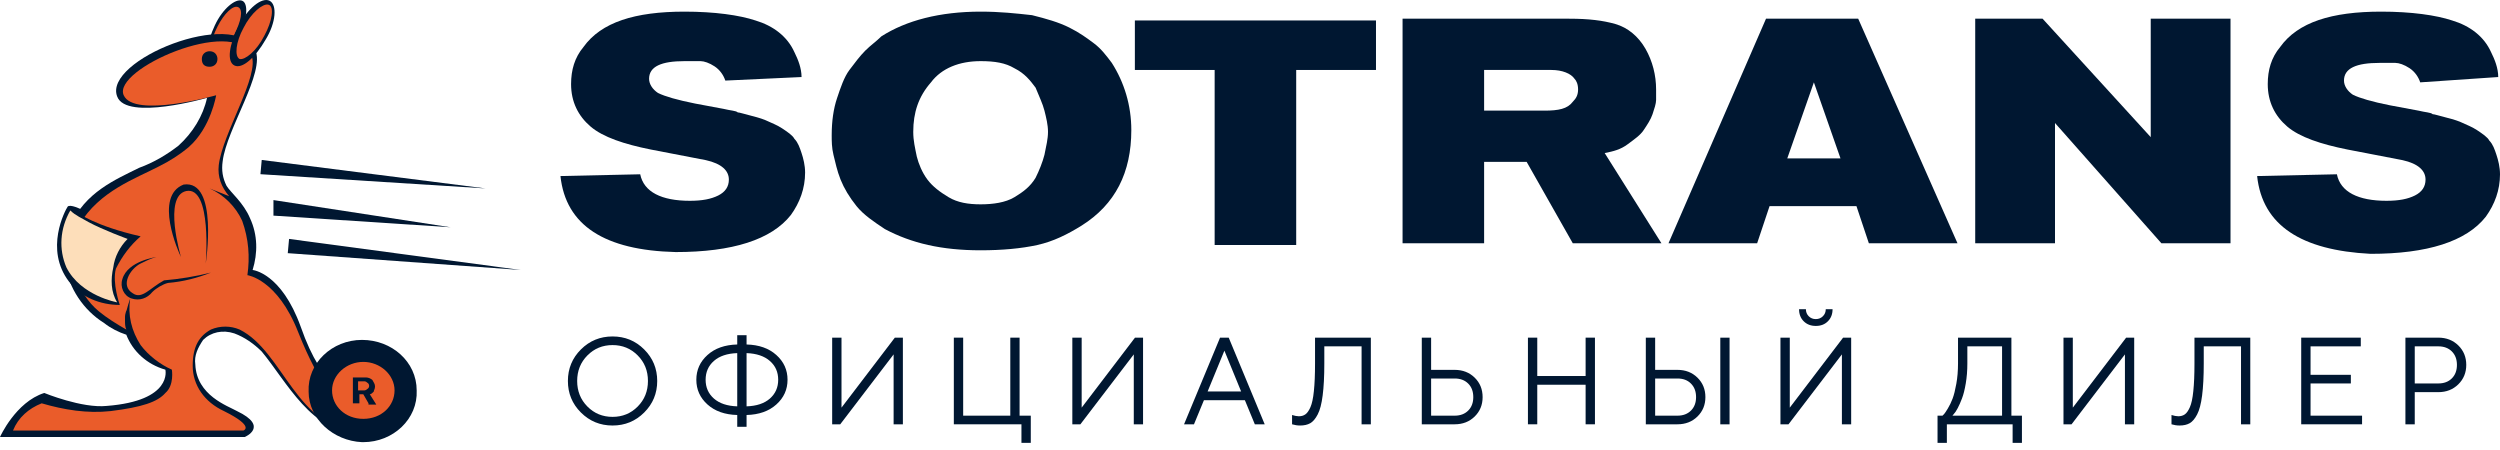 <svg width="150" height="27" viewBox="0 0 150 27" fill="none" xmlns="http://www.w3.org/2000/svg">
<path d="M33.627 10.563L38.413 10.457C38.626 11.517 39.69 12.048 41.392 12.048C42.136 12.048 42.668 11.942 43.094 11.73C43.519 11.517 43.732 11.199 43.732 10.775C43.732 10.245 43.306 9.82 42.349 9.608L39.052 8.972C37.456 8.653 36.179 8.229 35.435 7.593C34.69 6.956 34.265 6.108 34.265 5.047C34.265 4.198 34.477 3.456 35.009 2.819C36.073 1.334 38.094 0.698 41.073 0.698C42.881 0.698 44.37 0.91 45.328 1.228C46.391 1.546 47.242 2.183 47.668 3.137C47.881 3.562 48.093 4.092 48.093 4.622L43.519 4.835C43.413 4.516 43.2 4.198 42.881 3.986C42.562 3.774 42.243 3.668 42.03 3.668C41.817 3.668 41.498 3.668 41.073 3.668C39.69 3.668 38.945 3.986 38.945 4.729C38.945 5.047 39.158 5.365 39.477 5.577C39.903 5.789 40.647 6.001 41.711 6.214L43.413 6.532C43.838 6.638 44.157 6.638 44.264 6.744C44.37 6.744 44.689 6.85 45.115 6.956C45.54 7.062 45.859 7.168 46.072 7.274C46.285 7.38 46.604 7.487 46.923 7.699C47.242 7.911 47.562 8.123 47.668 8.335C47.881 8.547 47.987 8.866 48.093 9.184C48.2 9.502 48.306 9.926 48.306 10.351C48.306 11.305 47.987 12.154 47.455 12.896C46.285 14.382 43.945 15.124 40.541 15.124C36.286 15.018 33.946 13.533 33.627 10.563Z" fill="#001731"/>
<path d="M67.879 7.805C67.879 10.351 66.922 12.26 64.901 13.533C64.05 14.063 63.199 14.488 62.241 14.7C61.284 14.912 60.114 15.018 58.837 15.018C56.497 15.018 54.689 14.594 53.093 13.745C52.455 13.321 51.817 12.896 51.391 12.366C50.966 11.836 50.647 11.305 50.434 10.775C50.221 10.245 50.115 9.714 50.008 9.29C49.902 8.866 49.902 8.441 49.902 8.123C49.902 7.274 50.008 6.532 50.221 5.895C50.434 5.259 50.647 4.622 50.966 4.198C51.285 3.774 51.604 3.35 51.923 3.031C52.242 2.713 52.561 2.501 52.88 2.183C54.37 1.228 56.391 0.698 58.837 0.698C60.007 0.698 60.965 0.804 61.922 0.91C62.773 1.122 63.518 1.334 64.156 1.652C64.794 1.971 65.22 2.289 65.645 2.607C66.071 2.925 66.39 3.35 66.709 3.774C67.454 4.941 67.879 6.32 67.879 7.805ZM62.88 7.911C62.88 7.487 62.773 7.062 62.667 6.638C62.56 6.214 62.348 5.789 62.135 5.259C61.816 4.835 61.497 4.41 60.858 4.092C60.327 3.774 59.688 3.668 58.837 3.668C57.561 3.668 56.497 4.092 55.859 4.941C55.114 5.789 54.795 6.744 54.795 7.911C54.795 8.441 54.901 8.866 55.008 9.396C55.114 9.82 55.327 10.351 55.646 10.775C55.965 11.199 56.391 11.517 56.923 11.836C57.454 12.154 58.093 12.26 58.837 12.26C59.582 12.26 60.327 12.154 60.858 11.836C61.39 11.517 61.816 11.199 62.135 10.669C62.348 10.245 62.56 9.714 62.667 9.29C62.773 8.759 62.88 8.335 62.88 7.911Z" fill="#001731"/>
<path d="M82.559 4.198H77.772V14.7H72.879V4.198H68.092V1.228H82.559V4.198Z" fill="#001731"/>
<path d="M99.685 14.594H94.366L91.6 9.714H89.047V14.594H84.154V1.122H94.153C95.324 1.122 96.175 1.228 96.919 1.44C97.664 1.652 98.302 2.183 98.728 2.925C99.153 3.668 99.366 4.517 99.366 5.365C99.366 5.577 99.366 5.789 99.366 6.002C99.366 6.214 99.259 6.532 99.153 6.85C99.047 7.168 98.834 7.487 98.621 7.805C98.408 8.123 98.089 8.335 97.664 8.653C97.238 8.972 96.813 9.078 96.281 9.184L99.685 14.594ZM89.047 4.198V6.638H92.664C93.515 6.638 94.047 6.532 94.366 6.108C94.579 5.896 94.685 5.683 94.685 5.365C94.685 5.047 94.579 4.835 94.473 4.729C94.26 4.41 93.728 4.198 93.09 4.198H89.047Z" fill="#001731"/>
<path d="M117.449 14.594H112.131L111.386 12.366H106.174L105.429 14.594H100.11L105.961 1.122H111.492L117.449 14.594ZM110.429 9.502L108.833 4.941L107.237 9.502H110.429Z" fill="#001731"/>
<path d="M133.725 14.594H129.682L123.3 7.381V14.594H118.513V1.122H122.555L129.044 8.229V1.122H133.831V14.594H133.725Z" fill="#001731"/>
<path d="M135.427 10.563L140.214 10.457C140.426 11.517 141.49 12.048 143.192 12.048C143.937 12.048 144.469 11.942 144.894 11.73C145.32 11.517 145.532 11.199 145.532 10.775C145.532 10.245 145.107 9.82 144.149 9.608L140.852 8.972C139.256 8.653 137.98 8.229 137.235 7.593C136.49 6.956 136.065 6.108 136.065 5.047C136.065 4.198 136.278 3.456 136.81 2.819C137.873 1.334 139.894 0.698 142.873 0.698C144.681 0.698 146.171 0.91 147.128 1.228C148.192 1.546 149.043 2.183 149.468 3.137C149.681 3.562 149.894 4.092 149.894 4.622L145.213 4.941C145.107 4.622 144.894 4.304 144.575 4.092C144.256 3.88 143.937 3.774 143.724 3.774C143.511 3.774 143.192 3.774 142.767 3.774C141.384 3.774 140.639 4.092 140.639 4.835C140.639 5.153 140.852 5.471 141.171 5.683C141.596 5.895 142.341 6.108 143.405 6.32L145.107 6.638C145.532 6.744 145.851 6.744 145.958 6.85C146.064 6.85 146.383 6.956 146.809 7.062C147.234 7.168 147.553 7.274 147.766 7.38C147.979 7.487 148.298 7.593 148.617 7.805C148.936 8.017 149.255 8.229 149.362 8.441C149.575 8.653 149.681 8.972 149.787 9.29C149.894 9.608 150 10.032 150 10.457C150 11.411 149.681 12.26 149.149 13.002C147.979 14.488 145.639 15.23 142.235 15.23C138.086 15.018 135.746 13.533 135.427 10.563Z" fill="#001731"/>
<path d="M35.245 21.325C34.835 21.738 34.63 22.25 34.63 22.859C34.63 23.468 34.835 23.979 35.245 24.392C35.654 24.806 36.157 25.012 36.753 25.012C37.35 25.012 37.853 24.806 38.262 24.392C38.672 23.979 38.877 23.468 38.877 22.859C38.877 22.25 38.672 21.738 38.262 21.325C37.853 20.912 37.35 20.705 36.753 20.705C36.157 20.705 35.654 20.912 35.245 21.325ZM38.651 20.966C39.172 21.486 39.433 22.117 39.433 22.859C39.433 23.601 39.172 24.232 38.651 24.751C38.13 25.271 37.498 25.531 36.753 25.531C36.009 25.531 35.377 25.271 34.855 24.751C34.334 24.232 34.074 23.601 34.074 22.859C34.074 22.117 34.334 21.486 34.855 20.966C35.377 20.446 36.009 20.187 36.753 20.187C37.498 20.187 38.13 20.446 38.651 20.966Z" fill="#001731"/>
<path d="M42.835 21.655C42.503 21.947 42.337 22.325 42.337 22.786C42.337 23.245 42.503 23.621 42.835 23.914C43.169 24.206 43.636 24.362 44.234 24.381V21.187C43.633 21.207 43.167 21.363 42.835 21.655ZM46.194 23.914C46.526 23.621 46.692 23.245 46.692 22.786C46.692 22.325 46.526 21.949 46.194 21.659C45.862 21.366 45.395 21.209 44.794 21.187V24.381C45.395 24.362 45.862 24.206 46.194 23.914ZM44.794 24.9V25.607H44.234V24.9C43.49 24.881 42.895 24.67 42.449 24.269C42.003 23.868 41.78 23.373 41.78 22.786C41.78 22.196 42.003 21.701 42.449 21.3C42.895 20.898 43.49 20.688 44.234 20.669V20.11H44.794V20.669C45.538 20.688 46.134 20.898 46.58 21.3C47.028 21.701 47.252 22.196 47.252 22.786C47.252 23.373 47.028 23.868 46.58 24.269C46.134 24.67 45.538 24.881 44.794 24.9Z" fill="#001731"/>
<path d="M54.173 25.458H53.617V21.263L50.414 25.458H49.93V20.259H50.49V24.458L53.69 20.259H54.173V25.458Z" fill="#001731"/>
<path d="M57.23 25.458V20.259H57.79V24.94H60.618V20.259H61.175V24.94H61.847V26.571H61.287V25.458H57.23Z" fill="#001731"/>
<path d="M68.583 25.458H68.027V21.263L64.823 25.458H64.34V20.259H64.9V24.458L68.099 20.259H68.583V25.458Z" fill="#001731"/>
<path d="M74.468 23.489L73.464 21.039L72.457 23.489H74.468ZM74.693 24.012H72.236L71.639 25.458H71.043L73.203 20.259H73.723L75.882 25.458H75.29L74.693 24.012Z" fill="#001731"/>
<path d="M82.251 20.259V25.458H81.695V20.781H79.459V21.818C79.459 22.584 79.426 23.22 79.36 23.725C79.297 24.228 79.198 24.609 79.062 24.867C78.929 25.123 78.78 25.299 78.615 25.393C78.453 25.485 78.25 25.531 78.008 25.531C77.928 25.531 77.848 25.525 77.768 25.513C77.69 25.501 77.631 25.487 77.59 25.473L77.524 25.458V24.9C77.672 24.948 77.808 24.974 77.931 24.976C78.084 24.976 78.214 24.939 78.32 24.864C78.43 24.789 78.531 24.645 78.626 24.432C78.72 24.22 78.79 23.897 78.833 23.464C78.879 23.032 78.902 22.483 78.902 21.818V20.259H82.251Z" fill="#001731"/>
<path d="M87.281 25.458H85.307V20.259H85.867V22.192H87.281C87.764 22.192 88.164 22.348 88.481 22.659C88.799 22.971 88.957 23.36 88.957 23.827C88.957 24.291 88.799 24.679 88.481 24.991C88.164 25.302 87.764 25.458 87.281 25.458ZM85.867 24.94H87.281C87.618 24.94 87.888 24.838 88.092 24.635C88.296 24.432 88.397 24.163 88.397 23.827C88.397 23.488 88.296 23.218 88.092 23.015C87.888 22.811 87.618 22.71 87.281 22.71H85.867V24.94Z" fill="#001731"/>
<path d="M91.676 25.458V20.259H92.236V22.561H95.137V20.259H95.697V25.458H95.137V23.084H92.236V25.458H91.676Z" fill="#001731"/>
<path d="M103.774 25.458H103.218V20.259H103.774V25.458ZM100.647 25.458H98.749V20.259H99.309V22.192H100.647C101.13 22.192 101.53 22.348 101.847 22.659C102.165 22.971 102.324 23.36 102.324 23.827C102.324 24.291 102.165 24.679 101.847 24.991C101.53 25.302 101.13 25.458 100.647 25.458ZM99.309 24.94H100.647C100.984 24.94 101.255 24.838 101.458 24.635C101.662 24.432 101.764 24.163 101.764 23.827C101.764 23.488 101.662 23.218 101.458 23.015C101.257 22.811 100.987 22.71 100.647 22.71H99.309V24.94Z" fill="#001731"/>
<path d="M109.674 19.276C109.49 19.463 109.248 19.556 108.95 19.556C108.652 19.556 108.41 19.463 108.223 19.276C108.036 19.09 107.943 18.849 107.943 18.551H108.354C108.354 18.721 108.411 18.862 108.525 18.976C108.639 19.089 108.779 19.146 108.947 19.146C109.116 19.146 109.258 19.089 109.372 18.976C109.488 18.862 109.546 18.721 109.546 18.551H109.954C109.954 18.849 109.86 19.09 109.674 19.276ZM111.07 25.458H110.514V21.263L107.31 25.458H106.827V20.259H107.387V24.458L110.586 20.259H111.07V25.458Z" fill="#001731"/>
<path d="M116.252 24.94H116.55C116.574 24.921 116.607 24.888 116.648 24.842C116.692 24.794 116.767 24.681 116.873 24.505C116.98 24.328 117.075 24.131 117.157 23.914C117.239 23.696 117.313 23.401 117.379 23.029C117.447 22.654 117.481 22.251 117.481 21.818V20.259H120.684V24.94H121.316V26.571H120.757V25.458H116.812V26.571H116.252V24.94ZM118.041 21.818C118.041 22.239 118.009 22.635 117.946 23.007C117.883 23.38 117.808 23.678 117.721 23.903C117.636 24.128 117.55 24.323 117.462 24.49C117.375 24.655 117.299 24.769 117.233 24.835L117.146 24.94H120.124V20.781H118.041V21.818Z" fill="#001731"/>
<path d="M128.052 25.458H127.496V21.263L124.293 25.458H123.809V20.259H124.369V24.458L127.569 20.259H128.052V25.458Z" fill="#001731"/>
<path d="M135.017 20.259V25.458H134.461V20.781H132.225V21.818C132.225 22.584 132.192 23.22 132.127 23.725C132.063 24.228 131.964 24.609 131.828 24.867C131.695 25.123 131.546 25.299 131.381 25.393C131.219 25.485 131.016 25.531 130.774 25.531C130.694 25.531 130.614 25.525 130.534 25.513C130.456 25.501 130.397 25.487 130.356 25.473L130.29 25.458V24.9C130.438 24.948 130.574 24.974 130.698 24.976C130.85 24.976 130.98 24.939 131.087 24.864C131.196 24.789 131.298 24.645 131.392 24.432C131.487 24.22 131.556 23.897 131.599 23.464C131.645 23.032 131.668 22.483 131.668 21.818V20.259H135.017Z" fill="#001731"/>
<path d="M138.633 24.94H141.724V25.458H138.073V20.259H141.647V20.781H138.633V22.489H141.051V23.007H138.633V24.94Z" fill="#001731"/>
<path d="M144.325 20.259H146.3C146.782 20.259 147.182 20.415 147.5 20.727C147.817 21.039 147.976 21.428 147.976 21.894C147.976 22.358 147.816 22.747 147.496 23.062C147.178 23.373 146.78 23.529 146.3 23.529H144.885V25.458H144.325V20.259ZM146.3 20.781H144.885V23.007H146.3C146.637 23.007 146.907 22.906 147.111 22.703C147.314 22.5 147.416 22.23 147.416 21.894C147.416 21.558 147.314 21.289 147.111 21.086C146.907 20.883 146.637 20.781 146.3 20.781Z" fill="#001731"/>
<path d="M14.297 2.142C13.828 3.151 13.047 3.773 12.656 3.618C12.266 3.462 12.422 2.53 12.891 1.52C13.36 0.511 14.141 -0.111 14.531 0.045C14.922 0.2 14.844 1.21 14.297 2.142Z" fill="#001731"/>
<path d="M14.063 2.064C13.673 2.841 13.126 3.385 12.813 3.229C12.501 3.074 12.657 2.375 13.048 1.598C13.438 0.822 13.985 0.278 14.298 0.433C14.61 0.589 14.454 1.288 14.063 2.064Z" fill="#EA5C2D"/>
<path d="M23.36 24.199C22.813 24.277 22.188 24.199 21.641 24.044C21.016 23.811 19.376 23.423 18.048 19.617C16.876 16.355 15.157 16.2 15.157 16.2C15.469 15.19 15.469 14.103 15.001 13.093C14.61 12.161 13.829 11.54 13.594 11.151C13.36 10.685 13.282 10.219 13.36 9.676C13.594 7.734 15.938 4.317 15.313 2.996C14.063 0.433 6.172 3.618 7.032 5.792C7.578 7.268 12.422 5.87 12.422 5.87C12.188 6.957 11.563 7.967 10.704 8.744C10 9.287 9.219 9.753 8.36 10.064C6.953 10.763 5.078 11.54 4.219 13.559C3.906 14.336 3.828 15.112 3.906 15.889C4.141 17.287 5 18.607 6.25 19.384C6.641 19.695 7.11 19.928 7.578 20.083C7.969 21.093 8.828 21.869 9.922 22.18C9.922 22.18 10.391 24.044 6.406 24.355C4.922 24.51 2.656 23.578 2.656 23.578C0.938 24.122 0 26.219 0 26.219H14.688C14.688 26.219 16.172 25.597 14.219 24.665C13.672 24.355 11.797 23.733 11.719 21.869C11.641 21.326 11.876 20.86 12.188 20.394C12.657 19.928 13.36 19.772 14.063 20.005C14.688 20.238 15.235 20.627 15.704 21.093C17.188 22.879 18.751 26.063 21.485 25.908C24.063 25.83 23.36 24.122 23.36 24.199Z" fill="#001731"/>
<path d="M22.891 23.811C22.891 23.811 21.407 24.432 20.782 24.199C20.157 23.966 19.219 23.267 17.891 19.928C16.641 16.743 14.844 16.51 14.844 16.51C15 15.423 14.922 14.336 14.531 13.248C14.141 12.394 13.438 11.695 12.578 11.307L13.75 11.773C13.281 11.229 13.047 10.608 13.125 9.909C13.359 7.967 15.625 4.472 15.078 3.307C13.984 0.977 6.718 4.161 7.422 5.715C8.047 7.113 12.969 5.715 12.969 5.715C12.969 5.715 12.656 7.656 11.328 8.821C10.781 9.287 10.156 9.676 9.531 9.986C8.203 10.685 5.937 11.462 4.765 13.481C3.75 15.345 4.609 17.598 5.937 18.685C6.406 19.073 7.031 19.462 7.578 19.772C7.5 19.617 7.5 19.384 7.5 19.229V18.996C7.5 18.84 7.578 18.685 7.578 18.607V18.685C7.656 18.374 7.734 18.141 7.812 17.908C7.656 18.918 7.89 19.85 8.437 20.704C8.906 21.326 9.609 21.869 10.312 22.18C10.312 22.18 10.469 23.112 9.922 23.578C9.453 24.122 8.515 24.432 6.64 24.665C5.234 24.821 3.828 24.588 2.5 24.199C1.718 24.51 1.093 25.054 0.781 25.83H14.609C14.609 25.83 15.313 25.597 13.438 24.665C12.266 24.122 11.562 23.112 11.562 21.947C11.562 20.782 11.953 20.161 12.656 19.772C13.203 19.539 13.828 19.539 14.375 19.772C17.031 21.093 17.735 25.753 21.797 26.063C24.61 26.219 22.969 23.811 22.891 23.811Z" fill="#EA5C2A"/>
<path d="M18.517 23.5C18.439 21.792 19.923 20.394 21.72 20.394C23.517 20.394 25.001 21.714 25.001 23.423C25.079 25.131 23.595 26.529 21.798 26.529H21.72C20.001 26.452 18.517 25.131 18.517 23.5Z" fill="#001731"/>
<path d="M19.923 22.879C19.923 21.947 20.704 21.17 21.72 21.17C22.657 21.093 23.517 21.947 23.595 22.801C23.595 23.733 22.814 24.51 21.798 24.51H21.72C20.782 24.588 19.923 23.889 19.923 22.879Z" fill="#001731"/>
<path d="M15.938 2.375C15.313 3.462 14.532 4.161 14.063 3.928C13.594 3.695 13.751 2.685 14.298 1.598C14.845 0.511 15.704 -0.188 16.173 0.045C16.641 0.278 16.563 1.365 15.938 2.375Z" fill="#001731"/>
<path d="M12.11 3.54C12.11 3.229 12.344 3.074 12.579 3.074C12.891 3.074 13.047 3.307 13.047 3.54C13.047 3.851 12.813 4.006 12.579 4.006C12.266 4.006 12.11 3.851 12.11 3.54Z" fill="#001731"/>
<path d="M15.86 2.142C15.391 3.074 14.688 3.618 14.376 3.54C14.063 3.385 14.141 2.53 14.61 1.676C15.079 0.744 15.782 0.2 16.094 0.278C16.485 0.356 16.329 1.288 15.86 2.142Z" fill="#EA5C2D"/>
<path d="M8.438 14.18C5.703 13.559 4.687 12.782 4.687 12.782L4.844 12.549C4.844 12.549 4.219 12.239 4.062 12.394C3.906 12.627 2.656 14.957 4.141 16.899C4.844 17.831 6.016 18.297 7.188 18.297C7.188 18.297 6.719 16.976 6.953 16.122C7.344 15.345 7.813 14.724 8.438 14.18Z" fill="#001731"/>
<path d="M7.656 14.335C7.188 14.802 6.875 15.423 6.797 16.044C6.641 16.743 6.641 17.52 7.031 18.141C7.031 18.141 4.844 17.753 3.984 16.044C3.516 14.957 3.594 13.714 4.219 12.627C4.531 12.938 4.922 13.093 5.313 13.326C6.172 13.792 7.656 14.335 7.656 14.335Z" fill="#FDDEBA"/>
<path d="M15.704 9.598L29.142 11.307L15.626 10.452L15.704 9.598Z" fill="#001731"/>
<path d="M16.407 12.005L27.033 13.636L16.407 12.938V12.005Z" fill="#001731"/>
<path d="M17.344 14.336L31.251 16.2L17.266 15.19L17.344 14.336Z" fill="#001731"/>
<path d="M12.344 15.811C12.344 15.811 12.735 11.151 11.172 11.462C9.766 11.773 10.859 15.423 10.859 15.423C10.703 15.112 9.219 11.773 11.016 11.074C13.125 10.763 12.344 15.811 12.344 15.811Z" fill="#001731"/>
<path d="M12.657 16.355C11.719 16.588 10.782 16.743 9.844 16.821C8.985 17.287 8.516 17.986 7.969 17.598C7.188 17.132 7.813 16.122 8.438 15.811C8.75 15.656 9.063 15.501 9.375 15.423C9.375 15.423 7.657 15.656 7.344 16.743C7.188 17.209 7.422 17.753 7.891 17.908C8.36 18.064 8.829 17.908 9.141 17.52C9.375 17.287 9.766 17.054 10.079 16.976C11.016 16.899 11.876 16.666 12.657 16.355Z" fill="#001731"/>
<path d="M21.798 21.714C20.782 21.714 19.923 22.491 19.923 23.423C19.923 24.355 20.704 25.131 21.798 25.131C22.892 25.131 23.673 24.355 23.673 23.423C23.673 22.491 22.814 21.714 21.798 21.714ZM22.11 24.199L21.798 23.656H21.564V24.199H21.173V22.646H21.954C22.11 22.646 22.267 22.724 22.345 22.801C22.423 22.957 22.501 23.034 22.501 23.19C22.501 23.345 22.423 23.423 22.423 23.5C22.345 23.578 22.267 23.656 22.189 23.656L22.579 24.277H22.11V24.199Z" fill="#EA5C2A"/>
<path d="M22.032 22.957C21.954 22.879 21.875 22.879 21.875 22.879H21.485V23.422H21.875C21.954 23.422 22.032 23.345 22.032 23.345C22.188 23.267 22.188 23.034 22.032 22.957Z" fill="#EA5C2A"/>
</svg>
